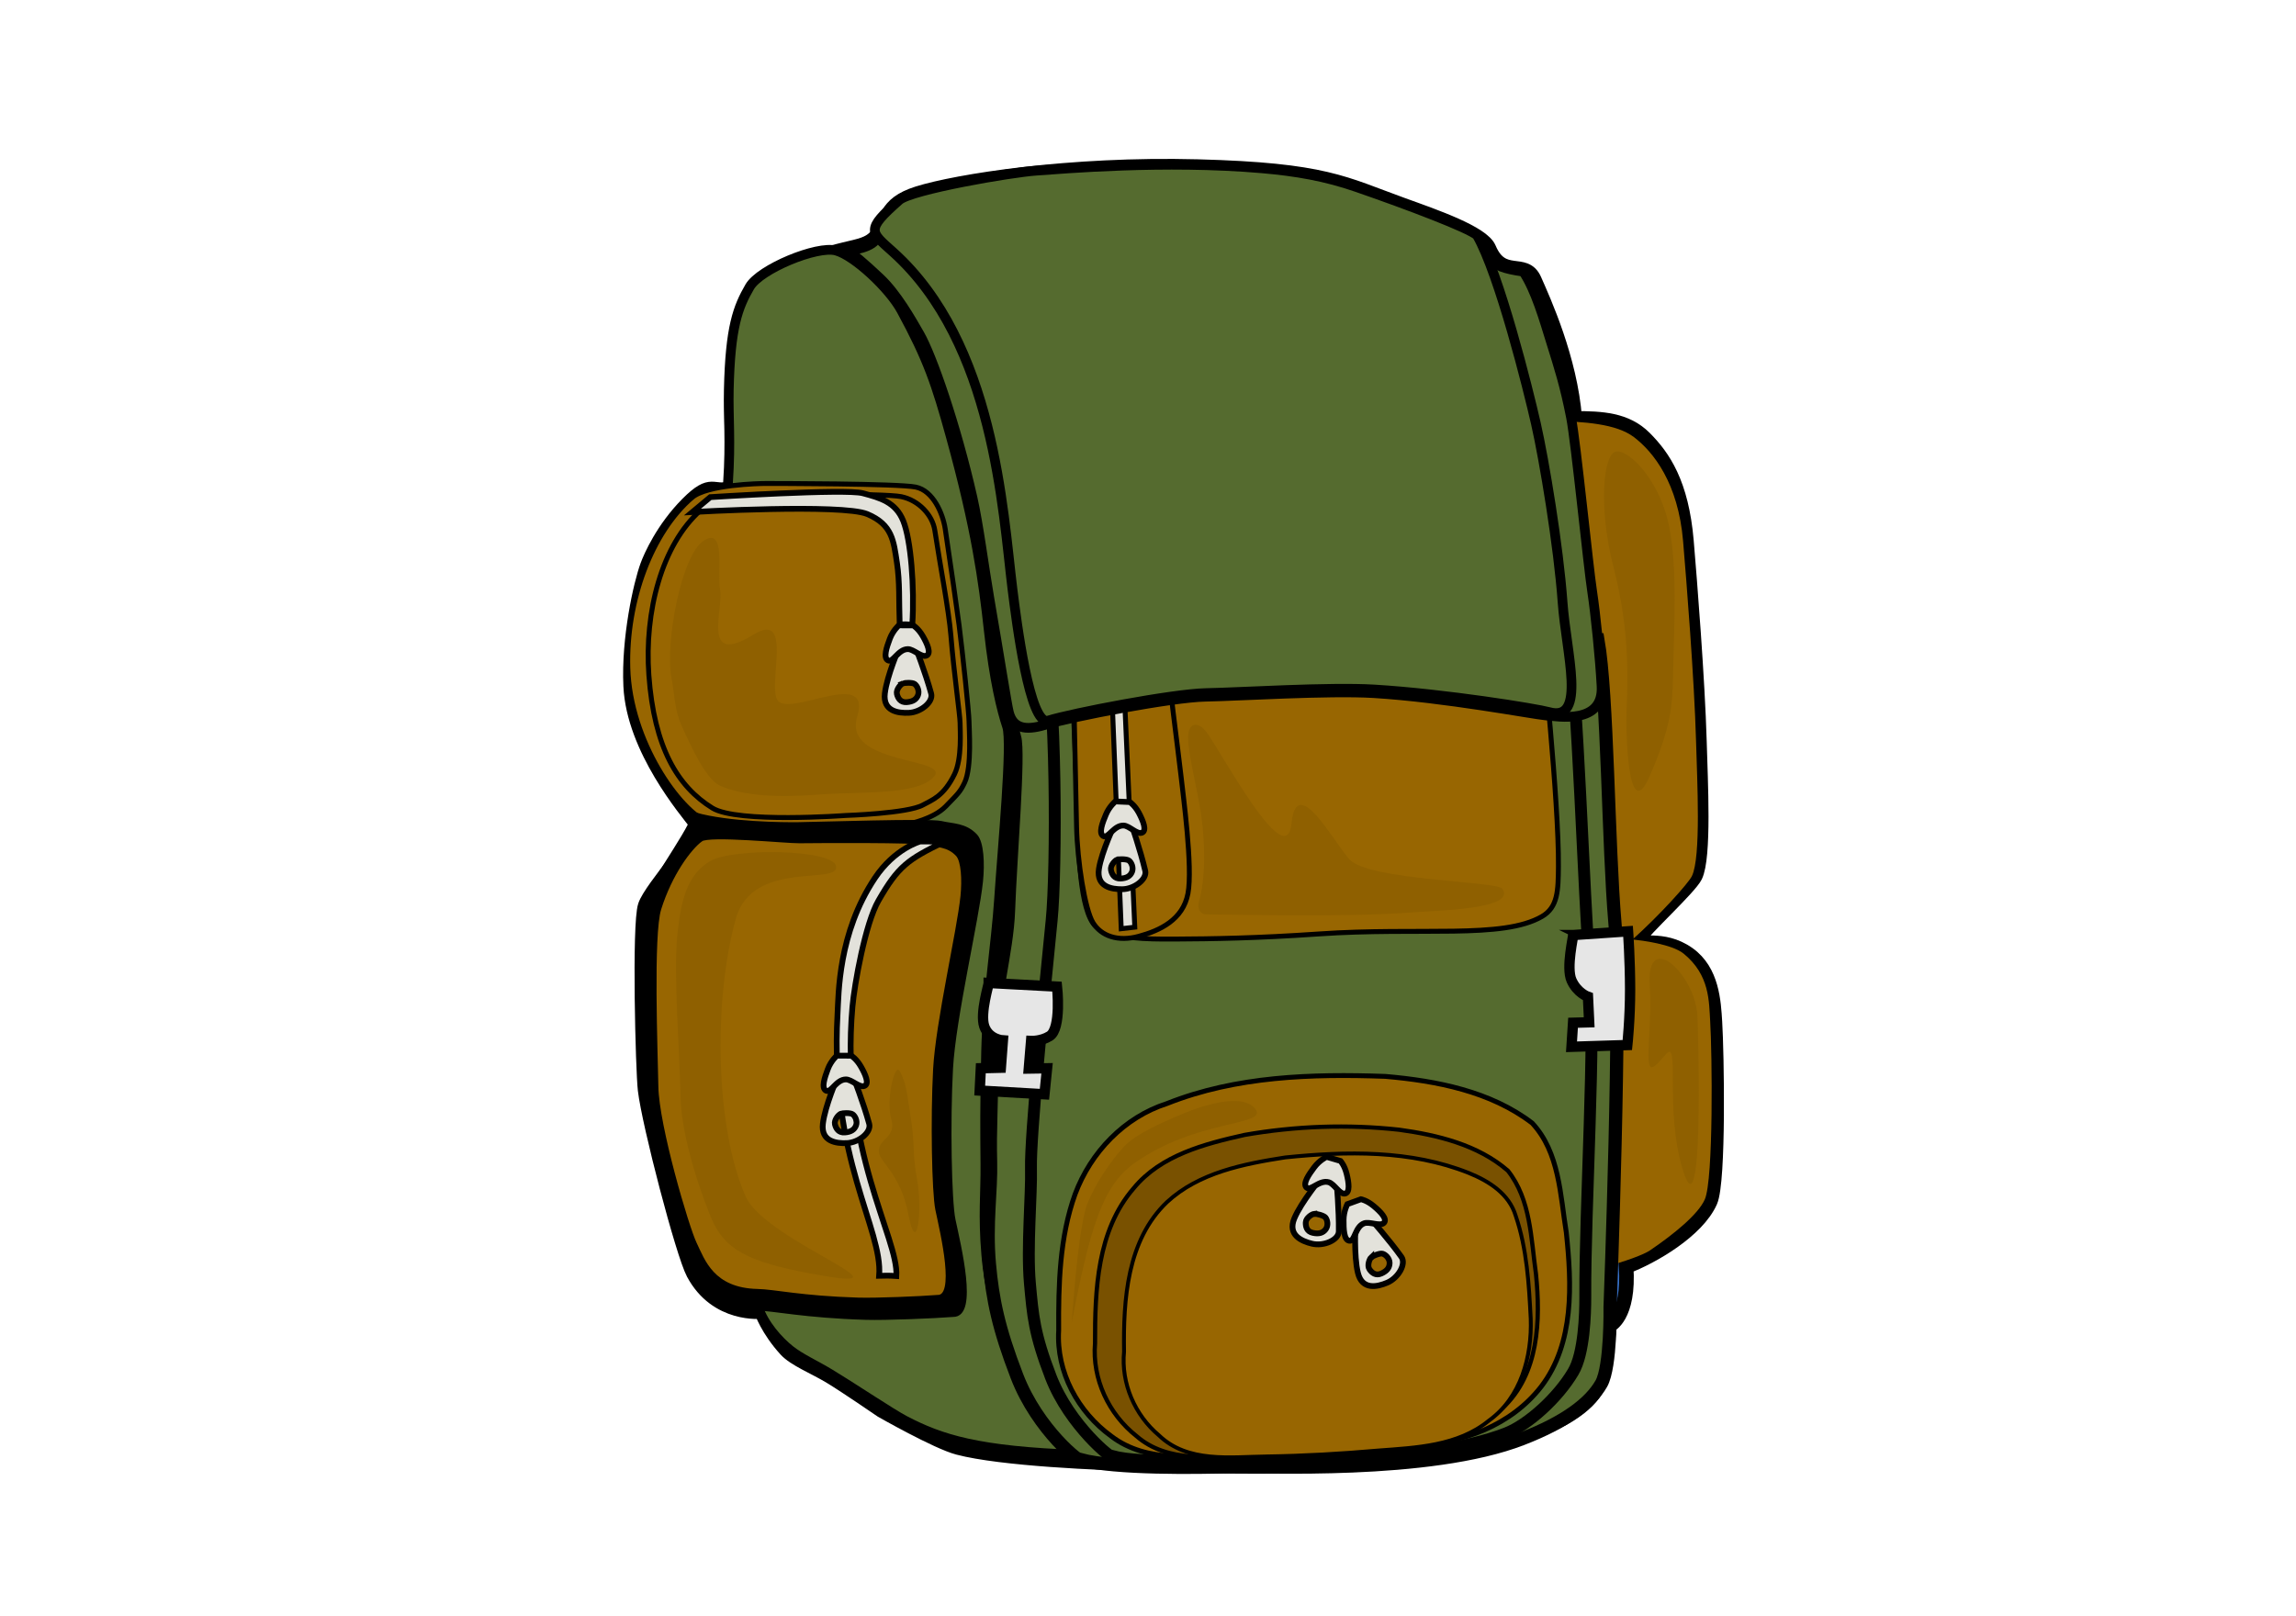 <?xml version="1.0" encoding="UTF-8" standalone="no"?>
<svg
   xmlns:dc="http://purl.org/dc/elements/1.1/"
   xmlns:cc="http://creativecommons.org/ns#"
   xmlns:rdf="http://www.w3.org/1999/02/22-rdf-syntax-ns#"
   xmlns:svg="http://www.w3.org/2000/svg"
   xmlns="http://www.w3.org/2000/svg"
   xmlns:sodipodi="http://sodipodi.sourceforge.net/DTD/sodipodi-0.dtd"
   xmlns:inkscape="http://www.inkscape.org/namespaces/inkscape"
   id="svg4381"
   viewBox="0 0 472.441 332.598"
   version="1.0"
   sodipodi:docname="backpack.svg"
   width="125mm"
   height="88mm"
   inkscape:version="1.0.2-2 (e86c870879, 2021-01-15)">
  <defs
     id="defs55" />
  <sodipodi:namedview
     pagecolor="#ffffff"
     bordercolor="#666666"
     borderopacity="1"
     objecttolerance="10"
     gridtolerance="10"
     guidetolerance="10"
     inkscape:pageopacity="0"
     inkscape:pageshadow="2"
     inkscape:window-width="1920"
     inkscape:window-height="1017"
     id="namedview53"
     showgrid="false"
     units="mm"
     inkscape:zoom="1.5287237"
     inkscape:cx="83.005178"
     inkscape:cy="96.874805"
     inkscape:window-x="-8"
     inkscape:window-y="-8"
     inkscape:window-maximized="1"
     inkscape:current-layer="svg4381" />
  <g
     id="layer1"
     transform="translate(-107.098,-170.043)">
    <path
       id="path2893"
       d="m 257.4,270.51 c 2.11,-3.6 -4.16,-36.26 8.72,-43.28 13.79,-7.52 18.3,-5.14 21.32,-8.62 2.5,-2.89 1.35,-6.5 8.5,-8.74 8.02,-2.52 31.23,-6.23 57.6,-5.54 26.24,0.69 30.04,3.52 42.23,7.92 6.57,2.37 16.36,5.74 17.69,8.91 2.77,6.57 7.41,2.04 9.36,6.49 1.91,4.33 7.36,16.26 8.31,28.5 5.53,0.01 10.53,0.22 14.36,4.05 3.83,3.84 7.61,9.3 8.62,21.2 0.7,8.25 2.3,28.47 2.67,41.18 0.23,8.27 1.05,23.85 -0.86,27.78 -1.15,2.37 -10.79,11.17 -11.7,12.96 -0.28,1.79 4.86,-0.78 10.29,3.09 4.9,3.5 5.2,9.83 5.46,13.97 0.39,6.29 0.86,32.79 -0.96,36.92 -2.66,6.05 -11.99,11.44 -17.31,13.43 0.71,10.46 -3.44,12.11 -3.44,12.11 0,0 -0.77,10.62 -3.3,14.07 -2.88,3.93 -9.52,7.51 -20.33,10.42 -23.61,6.36 -65.47,4.2 -71.85,4.05 -9.35,-0.21 -29.61,-1.07 -38.52,-3.41 -4.37,-1.14 -15.77,-7.65 -15.77,-7.65 0,0 -7.43,-5.11 -10.63,-7.03 -3.19,-1.91 -7.26,-3.52 -9.04,-5.47 -3.75,-4.11 -5.01,-7.85 -5.01,-7.85 0,0 -9.26,1.06 -14.02,-7.86 -2.17,-4.06 -9.12,-30.7 -9.95,-37.74 -0.46,-3.86 -1.26,-34.09 0.02,-37.92 1.28,-3.83 11.92,-15.03 10.54,-16.85 -1.96,-2.58 -12.93,-15.4 -13.53,-28.36 -0.46,-9.76 2.06,-21.01 3.46,-24.8 0.67,-1.82 3.17,-7.55 8.24,-12.67 5.08,-5.12 5.16,-2.03 8.83,-3.26 z"
       fill-rule="evenodd"
       stroke="#000000"
       stroke-width="3"
       fill="#3771c8" />
    <path
       id="path16531"
       fill-rule="evenodd"
       fill="#986601"
       d="m 403.31,256 c 13.89,1.82 32.88,-1.38 39.97,3.99 4.06,3.07 9.13,9.51 10.14,21.41 0.7,8.26 2.31,28.47 2.67,41.19 0.23,8.27 1.05,23.85 -0.86,27.78 -0.7,1.44 -6.61,8.04 -12.47,13.27 -4.02,0.22 -10.35,-0.31 -40.15,-3.35 3.8,-25.56 0.95,-90.9 0.7,-104.29 z" />
    <path
       id="path17420"
       fill-rule="evenodd"
       fill="#986601"
       d="m 420.4,361.46 c 11.06,0.97 16.2,1.3 22.79,1.96 1.67,0.17 7.96,0.95 10.35,2.9 5.39,4.4 5.2,9.82 5.46,13.97 0.39,6.29 0.71,32.48 -1.11,36.61 -1.36,3.08 -6.34,7.13 -11.29,10.5 -2.42,1.65 -15.24,5.87 -25.41,5.49 -1.81,-10.07 -1.43,-68.71 -0.79,-71.43 z" />
    <path
       id="path3798"
       d="m 329.11,469.47 c -20.91,-0.72 -28.49,-3.23 -35.78,-7.03 -2.94,-1.54 -9.78,-6.18 -15.56,-9.7 -2.84,-1.73 -5.91,-3.09 -8.09,-4.81 -2.47,-1.96 -5.44,-5.34 -6.58,-8.84 -1.29,-3.96 -8.42,-136.38 -6.2,-169.74 0.58,-8.69 0.03,-13.4 0.16,-19.12 0.29,-12.88 1.85,-16.92 4.3,-21.15 2.11,-3.66 13.86,-8.54 17.77,-7.47 3.76,1.03 10.96,7.72 13.47,12.34 5.41,9.97 7.12,14.96 10.16,26 5.21,18.9 6.68,29.6 7.8,39.88 1.11,10.2 2.66,16.42 3.77,19.75 1.12,3.34 -0.94,24.77 -1.67,35.72 -0.58,8.72 -2.38,19.87 -2.65,31.08 -0.27,11.48 -0.21,16.25 -0.15,23.26 0.06,5.87 -0.52,10.44 0.18,18.64 0.63,7.38 2.69,14.68 4.56,19.73 4.27,11.57 15.06,22.58 14.51,21.46 z"
       fill-rule="evenodd"
       stroke="#000000"
       stroke-width="2"
       fill="#556b2f" />
    <path
       id="path5572"
       d="m 249.48,272.45 c -8.22,7.08 -13.59,21.1 -13.2,35.06 0.43,15.26 10.85,29.55 16.44,31.72 3.78,1.47 41.5,0.34 41.5,0.34 0,0 4.93,-0.96 7.46,-3.55 2.52,-2.6 2.99,-2.97 3.91,-4.92 1.53,-3.24 0.9,-11.18 0.9,-12.66 0,-1.48 -1.3,-13.94 -2.05,-19.77 -0.33,-2.57 -1.77,-12.66 -2.85,-19.79 -0.48,-3.13 -2.47,-7.85 -6.07,-8.59 -3.61,-0.74 -29.37,-0.74 -30.81,-0.74 -1.44,0 -12.13,0.23 -15.23,2.9 z"
       fill-rule="evenodd"
       stroke="#000000"
       stroke-width="1.014px"
       fill="#986601" />
    <path
       id="path5574"
       d="m 251.3,275.04 c -8.08,7.13 -11.62,20.97 -10.69,33.93 1.08,14.95 5.93,22.97 13.07,27.38 5.16,3.18 27.43,1.53 27.43,1.53 0,0 12.77,-0.41 15.9,-2.16 1.88,-1.05 4.24,-1.73 6.5,-6.35 1.57,-3.22 1.14,-9.08 1.14,-10.56 0,-1.48 -1.29,-10.43 -1.89,-17.97 -0.42,-5.19 -2.26,-14.69 -3.31,-21.65 -0.47,-3.13 -3.31,-6.19 -6.91,-6.93 -3.61,-0.74 -28.17,-0.44 -29.61,-0.44 -1.44,0 -8.56,0.5 -11.63,3.22 z"
       fill-rule="evenodd"
       stroke="#000000"
       stroke-width="1.014px"
       fill="#986601" />
    <path
       id="path5591"
       d="m 253.26,272.36 c 0,0 27.81,-1.77 31.38,-0.8 3.58,0.96 6.75,1.82 8.31,5.68 1.57,3.86 2.36,13.56 1.87,21.38 -1.65,-0.12 -1.05,-0.08 -2.6,-0.06 -0.18,-5.04 0.06,-8.58 -0.57,-12.75 -0.68,-4.47 -0.94,-7.79 -6.08,-9.96 -5.15,-2.17 -35.98,-0.43 -35.98,-0.43 z"
       fill-rule="evenodd"
       stroke="#000000"
       stroke-width="1.188"
       fill="#e3e2db" />
    <path
       id="path5597"
       d="m 295.41,303.05 -3.22,0.11 c 0,0 -2.6,5.98 -3.02,9.6 -0.43,3.7 2.77,4.09 4.95,3.99 2.45,-0.11 5.06,-2.24 4.58,-3.97 -1.14,-4.19 -3.29,-9.73 -3.29,-9.73 z m -2.56,7.66 c 0.37,-0.15 1.95,-0.23 2.43,0.09 0.54,0.37 1.04,1.41 0.72,2.3 -0.32,0.88 -1.04,1.36 -2.33,1.46 -1.28,0.1 -1.81,-0.81 -2.02,-1.69 -0.2,-0.88 0.74,-1.97 1.2,-2.16 z"
       fill-rule="evenodd"
       stroke="#000000"
       stroke-width="1.188"
       fill="#e3e2db" />
    <path
       id="path5595"
       d="m 292.04,298.75 c 0,0 -1.21,1.06 -1.85,2.77 -0.64,1.71 -1.4,3.89 -0.37,4.44 1.03,0.55 2.08,-2.32 4.09,-2.32 1.2,0 2.84,1.8 3.84,1.33 1.01,-0.47 0.15,-2.41 -0.77,-4 -0.91,-1.58 -1.96,-2.21 -1.96,-2.21 z"
       fill-rule="evenodd"
       stroke="#000000"
       stroke-width="1.188"
       fill="#e3e2db" />
    <path
       id="path10045"
       stroke-width="0.977px"
       stroke="#000000"
       fill-rule="evenodd"
       d="m 250.08,337.73 c -1.58,4.62 -10.21,15.74 -10.77,19.76 -0.82,5.94 -0.5,22.42 -0.37,29.96 0.14,8.77 7.73,37.65 9.49,41.24 1.85,3.79 3.94,10.36 14.22,10.58 3.76,0.08 9.89,1.54 22.64,1.93 4.1,0.12 13.99,-0.29 17.92,-0.6 4.64,0.14 1.14,-14.14 0.01,-19.49 -0.81,-3.82 -1.11,-20.3 -0.51,-31.2 0.58,-10.45 5.37,-30.72 6.17,-38.51 0.37,-3.65 0.17,-7.9 -1.1,-9.27 -2.11,-2.27 -4.67,-2.06 -7.06,-2.63 -2.39,-0.57 -25.17,0.2 -29.39,0.25 -3,0.04 -14.26,-0.04 -21.25,-2.02 z" />
    <path
       id="path10049"
       d="m 251.3,342.82 c -2.36,1.75 -6.3,7 -8.59,14.27 -1.66,5.29 -0.71,29.62 -0.59,36.6 0.13,8.1 6.3,28.99 7.9,32.31 1.69,3.5 3.6,9.58 12.97,9.78 3.43,0.07 9.02,1.43 20.66,1.78 3.75,0.11 12.77,-0.26 16.36,-0.55 4.23,0.13 1.04,-13.08 0,-18.03 -0.73,-3.53 -1,-18.78 -0.46,-28.86 0.52,-9.66 4.9,-28.42 5.63,-35.62 0.34,-3.37 0.15,-7.31 -1,-8.57 -1.93,-2.1 -4.27,-1.91 -6.45,-2.43 -2.18,-0.53 -22.3,-0.39 -26.15,-0.35 -2.74,0.04 -18.59,-1.59 -20.28,-0.33 z"
       fill-rule="evenodd"
       stroke="#000000"
       stroke-width="0.897px"
       fill="#986601" />
    <path
       id="path10051"
       d="m 301.49,343.25 c -7.63,3.68 -9.57,5.09 -13.63,12.15 -2.73,4.74 -4.95,17.27 -5.36,21.85 -2.61,29.44 9.53,47.6 9.04,55.42 -1.65,-0.11 -1.99,-0.08 -3.54,-0.05 0.79,-9.6 -10.2,-24.09 -8.57,-53.8 0.24,-4.22 0.1,-16.69 7.7,-28.07 4.07,-6.1 9.32,-7.52 9.32,-7.52 z"
       fill-rule="evenodd"
       stroke="#000000"
       stroke-width="1.188"
       fill="#e3e2db" />
    <g
       id="g10057"
       fill-rule="evenodd"
       transform="translate(-298.58,292.33)"
       stroke="#000000"
       stroke-width="1.188"
       fill="#e3e2db">
      <path
         id="path10053"
         d="m 581.24,99.284 -3.22,0.11 c 0,0 -2.6,5.976 -3.02,9.596 -0.43,3.7 2.77,4.09 4.95,3.99 2.45,-0.11 5.06,-2.24 4.58,-3.97 -1.14,-4.19 -3.29,-9.726 -3.29,-9.726 z m -2.56,7.656 c 0.37,-0.15 1.95,-0.23 2.43,0.1 0.53,0.36 1.04,1.41 0.72,2.29 -0.33,0.89 -1.05,1.37 -2.33,1.46 -1.28,0.1 -1.81,-0.81 -2.02,-1.69 -0.2,-0.88 0.74,-1.97 1.2,-2.16 z" />
      <path
         id="path10055"
         d="m 577.87,94.979 c 0,0 -1.21,1.064 -1.85,2.771 -0.64,1.708 -1.41,3.9 -0.37,4.44 1.03,0.55 2.08,-2.319 4.09,-2.319 1.2,0 2.83,1.799 3.84,1.329 1.01,-0.47 0.15,-2.409 -0.77,-3.993 -0.91,-1.584 -1.96,-2.213 -1.96,-2.213 z" />
    </g>
    <g
       id="g14642"
       stroke="#000000"
       transform="translate(-637.9,293.43)"
       fill="#556b2f"
       fill-rule="evenodd">
      <path
         id="path11953"
         stroke-width="2.715"
         d="m 967.26,177.02 c 7.34,1.93 23.9,1.66 31.55,1.45 5.19,-0.15 40.29,1.69 59.39,-5.74 8.8,-3.4 14,-7.3 16.3,-11.35 2,-3.57 1.8,-15.75 1.8,-15.75 0,0 2.4,-63.37 1,-79.051 -1.4,-16.131 -1.5,-46.975 -3.5,-58.313 -62.1,-1.382 -86.9,2.679 -122.94,-0.242 1.11,10.144 1.93,17.065 2.91,20.352 0.98,3.286 -0.87,24.625 -1.25,35.607 -0.3,8.754 -3.45,18.451 -3.45,29.678 0,11.489 -0.43,15.099 -0.24,22.109 0.16,5.87 -0.98,12.76 -0.25,20.92 0.66,7.36 1.87,13.31 5.67,23.17 4.31,11.17 13.49,18.25 13.01,17.16 z" />
      <path
         id="path11960"
         stroke-width="2.446"
         d="m 973.76,176.28 c 6.61,1.74 20.72,0.69 27.64,0.5 4.7,-0.13 36.3,1.52 53.5,-5.17 4.6,-1.78 10.7,-7.36 13.8,-12.62 2.3,-3.8 2.5,-12.18 2.5,-15.24 -0.1,-18.92 2.2,-53.675 0.9,-67.806 -1.2,-14.538 -2.5,-58.058 -4.4,-68.275 -55.9,-1.246 -75.04,1.607 -107.92,0.588 2.62,9.948 2.66,47.526 1.61,57.822 -1.57,15.519 -4.42,44.651 -4.25,50.971 0.15,5.29 -0.88,16.33 -0.22,23.69 0.6,6.63 0.88,10.38 4.3,19.26 3.88,10.07 12.97,17.26 12.54,16.28 z" />
    </g>
    <path
       id="path14681"
       d="m 310.53,372.35 14.07,0.75 c 0,0 0.96,8.66 -1.52,10.19 -1.77,1.1 -3.82,1 -3.82,1 l -0.47,5.68 3.76,-0.06 -0.54,5.35 -13.32,-0.76 0.23,-4.6 4.12,-0.1 0.42,-5.63 c 0,0 -2.88,-0.17 -3.83,-2.88 -0.94,-2.72 1.02,-8.83 0.9,-8.94 z"
       fill-rule="evenodd"
       stroke="#000000"
       stroke-width="2.124"
       fill="#e6e6e6" />
    <path
       id="path15568"
       d="m 430.79,362.49 11.31,-0.77 c 0,0 0.41,5.8 0.42,11.89 0.01,6.09 -0.57,11.52 -0.57,11.52 l -11.49,0.36 0.32,-4.95 3.32,-0.09 -0.25,-5.26 c 0,0 -2.2,-0.75 -3.38,-3.37 -1.18,-2.62 0.45,-9.22 0.32,-9.33 z"
       fill-rule="evenodd"
       stroke="#000000"
       stroke-width="2.124"
       fill="#e6e6e6" />
    <path
       id="path22048"
       d="m 327.53,306.17 c 0,0 1.28,29.34 1.37,33.74 0.14,7.09 0.67,19.25 4.18,21.17 3.98,2.17 9.62,2.27 15.6,2.24 7.88,-0.04 17.1,-0.18 29.68,-1.05 21.03,-1.46 37.9,1.11 46.01,-3.59 3.32,-1.92 3.35,-5.39 3.4,-10.29 0.12,-13.32 -3.4,-46.37 -3.55,-48.28 -2.25,0.49 -26.55,-3.61 -52.13,-2.21 -23.01,1.27 -44.7,8.42 -44.56,8.27 z"
       fill-rule="evenodd"
       stroke="#000000"
       stroke-width="1.01px"
       fill="#986601" />
    <path
       id="path22046"
       d="m 327.9,306.08 c 0,0 0.63,29.72 0.72,34.12 0.15,7.08 1.71,17.01 3.38,19.75 1.67,2.73 5.13,3.98 9.45,2.79 4.33,-1.18 9.06,-3.39 10.09,-8.8 1.03,-5.41 -1,-20.26 -1.45,-24.36 -0.55,-4.91 -2.68,-20.73 -3.22,-28.06 -4.28,0.92 -19.27,4.9 -18.97,4.56 z"
       fill-rule="evenodd"
       stroke="#000000"
       stroke-width="1.01px"
       fill="#986601" />
    <path
       id="path22936"
       d="m 335.54,304.01 2.49,-0.56 2.57,57.42 -2.79,0.32 z"
       fill-rule="evenodd"
       stroke="#000000"
       stroke-width="1.01px"
       fill="#e3e2db" />
    <path
       id="path22949"
       d="m 339.82,339.42 -3.23,-0.01 c 0,0 -2.82,5.88 -3.37,9.47 -0.56,3.69 2.62,4.2 4.8,4.18 2.45,-0.02 5.14,-2.05 4.73,-3.8 -0.99,-4.23 -2.93,-9.84 -2.93,-9.84 z m -2.85,7.55 c 0.38,-0.13 1.97,-0.15 2.43,0.19 0.52,0.39 0.98,1.45 0.63,2.32 -0.35,0.87 -1.09,1.33 -2.38,1.38 -1.28,0.05 -1.78,-0.88 -1.95,-1.77 -0.17,-0.89 0.8,-1.94 1.27,-2.12 z"
       fill-rule="evenodd"
       stroke="#000000"
       stroke-width="1.188"
       fill="#e3e2db" />
    <path
       id="path22951"
       d="m 336.6,334.99 c 0,0 -1.24,1.02 -1.94,2.7 -0.71,1.69 -1.55,3.84 -0.54,4.43 1.01,0.58 2.16,-2.24 4.18,-2.17 1.19,0.04 2.76,1.91 3.79,1.47 1.02,-0.43 0.23,-2.4 -0.62,-4.02 -0.86,-1.62 -1.89,-2.28 -1.89,-2.28 z"
       fill-rule="evenodd"
       stroke="#000000"
       stroke-width="1.188"
       fill="#e3e2db" />
    <g
       id="g14638"
       fill-rule="evenodd"
       transform="translate(-556.09,348.9)"
       stroke="#000000"
       stroke-width="2"
       fill="#556b2f">
      <path
         id="path10973"
         d="m 843.34,-129.41 c -1.62,2.04 -6.54,2.06 -5.56,2.31 0.47,0.12 3.25,2.44 6.5,5.52 3.42,3.23 6.39,8.49 8.13,11.53 2.56,4.48 7.46,18.543 10.89,33.634 1.23,5.436 2.37,14.328 3.45,20.601 2.02,11.668 3.63,22.081 4.05,23.643 0.99,3.703 4.12,3.554 7.92,2.37 4.88,-1.523 25.76,-5.542 32.47,-5.66 6.69,-0.117 25.38,-1.303 34.66,-0.739 14.62,0.892 32.65,4.334 35.34,4.579 2.68,0.244 11.97,1.904 11.55,-5.999 -0.31,-5.792 -1.25,-15.017 -1.93,-19.452 -0.83,-5.345 -3.33,-30.654 -4.36,-35.903 -1.28,-6.56 -2.54,-10.444 -4.03,-15.224 -1.52,-4.91 -3.22,-10.88 -5.77,-14.74 -8.69,-1.24 -5.08,-2.78 -9.68,-6.75 -1.73,-1.52 -13.79,-6.11 -24.69,-9.89 -6.48,-2.25 -12.49,-3.27 -19.61,-3.89 -20.05,-1.75 -40.99,0.11 -46.39,0.48 -5.17,0.36 -25.76,3.88 -28.2,6.07 -2.42,2.17 -3.68,6.17 -4.74,7.51 z" />
      <path
         id="path11879"
         d="m 846.93,-127 c 20.89,18.76 22.58,53.247 24.59,69.407 0.83,6.634 3.55,28.229 7.35,27.046 4.88,-1.524 25.76,-5.542 32.47,-5.661 6.69,-0.117 25.37,-1.302 34.65,-0.739 14.62,0.893 33.35,3.925 35.95,4.645 7.81,2.165 3.52,-12.081 2.77,-22.665 -0.82,-11.429 -3.77,-29.168 -5.48,-36.703 -1.61,-7.097 -7.52,-30.78 -12.12,-38.76 -1.72,-1.52 -13.78,-6.11 -24.69,-9.89 -6.48,-2.25 -12.48,-3.28 -19.6,-3.9 -20.05,-1.74 -40.99,0.12 -46.39,0.49 -5.17,0.35 -25.74,3.89 -28.21,6.07 -7,6.18 -5.95,6.47 -1.29,10.66 z" />
    </g>
    <path
       id="path23118"
       d="m 361.79,469.65 c -8.7,0.02 -18.6,1.66 -26.02,-4.01 -6.86,-4.97 -11.35,-13.22 -10.83,-21.79 -0.06,-9.41 0.16,-19.12 3.39,-28.06 3.21,-8.58 10.08,-15.8 18.89,-18.62 14.21,-5.66 29.84,-6.13 44.94,-5.59 10.55,0.92 21.62,3.05 30.21,9.61 5.62,6.04 5.77,14.82 7.02,22.51 1.12,10.65 1.69,22.73 -5.15,31.71 -6.15,7.95 -16.27,11.81 -26.11,11.98 -12.07,1.28 -24.2,2.09 -36.34,2.26 z"
       fill-rule="evenodd"
       stroke="#000000"
       stroke-width="1px"
       fill="#986601" />
    <path
       id="path23120"
       d="m 364.36,469.75 c -7.87,0.05 -16.95,1.49 -23.41,-4.14 -5.74,-4.52 -9.14,-11.77 -8.53,-19.1 -0.02,-10.98 0.4,-23.18 7.97,-31.93 5.6,-6.8 14.58,-9.11 22.82,-10.96 10.47,-1.83 21.24,-2.22 31.8,-1.06 7.9,1.09 16.21,3.09 22.36,8.43 4.74,5.98 4.75,14.02 5.78,21.24 0.96,9.52 0.63,20.61 -6.88,27.62 -5.64,5.63 -13.71,7.86 -21.49,8.06 -10.11,1.02 -20.26,1.69 -30.42,1.84 z"
       fill-rule="evenodd"
       stroke="#000000"
       stroke-width="0.867px"
       fill="#795100" />
    <path
       id="path23122"
       d="m 367.71,469.8 c -7.48,0.1 -16.21,1.37 -22.14,-4.34 -4.98,-4.18 -7.81,-10.72 -7.18,-17.22 -0.16,-10.69 0.6,-22.94 8.84,-30.79 6.56,-6.07 15.76,-7.85 24.31,-9.19 12.6,-1.29 25.83,-1.58 37.79,3.2 4.15,1.68 8.3,4.29 9.65,8.82 2.31,6.78 2.73,14.07 3.09,21.17 0.27,7.77 -2.01,16.23 -8.61,20.98 -6.38,5.23 -14.92,5.56 -22.76,6.15 -7.65,0.67 -15.32,1.11 -22.99,1.22 z"
       fill-rule="evenodd"
       stroke="#000000"
       stroke-width="0.796px"
       fill="#986601" />
    <g
       id="g2912"
       fill="#8f6000"
       fill-rule="evenodd">
      <path
         id="path20103"
         d="m 451.33,309.81 c 0.24,-11.29 0.95,-22.46 -0.75,-31.3 -1.69,-8.83 -7.62,-15.45 -10.67,-15.57 -3.05,-0.12 -3.92,11.81 -0.82,23.79 3.1,11.99 3.06,21.32 2.71,29.26 -0.2,4.66 0.23,24.05 4.69,13.92 4.47,-10.14 4.73,-14.88 4.84,-20.1 z" />
      <path
         id="path20105"
         d="m 446.4,384.33 c -0.36,6.51 0.12,6.65 3.43,2.75 3.06,-3.6 -0.25,10.96 3.43,23.4 4.38,14.85 3.36,-26 3.11,-31.33 -0.39,-8.45 -10.49,-18.01 -9.81,-6.41 0.19,3.18 0.18,5.25 -0.16,11.59 z" />
      <path
         id="path5584"
         d="m 252,281.25 c -4.66,2.8 -8.03,20.88 -6.77,28.04 0.72,4.04 0.67,6.9 2.12,10.12 2.21,4.88 5.14,11.12 7.92,12.34 4.6,2.03 11.51,2.51 20.05,1.84 8.54,-0.68 20.61,0.25 23.98,-3.72 3.37,-3.97 -18.87,-2.35 -15.82,-12.33 3.12,-10.2 -13.86,0.14 -16.36,-3.34 -2.18,-3.04 3.34,-18.66 -4.98,-13.54 -10.86,6.7 -6.11,-5.24 -6.87,-9.27 -0.67,-3.54 1.25,-12.87 -3.27,-10.14 z" />
      <path
         id="path10061"
         d="m 292.19,390.43 c 1.54,2.67 1.59,5.37 2.25,9.27 1,5.84 0.3,7.39 1.35,13.01 1.22,6.6 -0.08,16.22 -1.78,7.28 -1.59,-8.34 -5.88,-10.72 -6.07,-12.81 -0.24,-2.84 3.72,-2.89 2.54,-6.86 -1.14,-3.85 0.74,-11.56 1.71,-9.89 z" />
      <path
         id="path10948"
         d="m 253.2,347.28 c -4.66,2.8 -6.07,7.85 -6.8,16.05 -0.67,7.52 0.5,22.58 0.74,32.58 0.15,6.31 2.53,15.38 6.01,24.12 2.48,6.21 6.07,9.21 18.73,11.73 27.97,5.56 -7.05,-5.89 -11.32,-15.41 -6.22,-13.86 -6.78,-40.16 -2.06,-57.21 3.4,-12.29 21.4,-6.8 20.63,-10.83 -0.67,-3.54 -21.41,-3.76 -25.93,-1.03 z" />
      <path
         id="path22993"
         d="m 372.85,339.5 c 1.05,-10.64 8.86,4.16 11.97,7.46 4.06,4.3 30.28,4.43 31.4,5.99 3.07,4.26 -13.62,4.5 -19.08,4.91 -13.33,1.02 -37.05,0.38 -41.86,0.38 -1.14,0 -1.91,-1.15 -1.5,-2.53 1.48,-4.97 1.31,-12.77 0.38,-18.57 -0.83,-5.24 -2.51,-11.61 -2.58,-15.12 -0.07,-3.37 2.03,-3.59 3.74,-1.34 3.09,4.09 16.48,29.46 17.53,18.82 z" />
      <path
         id="path24032"
         d="m 365.45,398.35 c -2.63,-3.6 -11.32,-0.73 -16.34,1.5 -2.51,1.11 -8.22,3.47 -10.74,6.19 -2.69,2.9 -5.85,7.56 -7.48,11.62 -1.14,2.85 -2.23,10.37 -3.28,24.66 3.86,-20.04 6.48,-28.26 12.82,-32.81 12.74,-9.15 27.55,-7.71 25.02,-11.16 z" />
    </g>
    <path
       id="path24034"
       fill-rule="evenodd"
       fill="#986601"
       d="m 366.56,433.6 c 1.05,-10.64 11.85,13.52 14.97,16.82 4.06,4.3 30.28,4.43 31.4,5.99 3.07,4.26 -13.62,4.5 -19.09,4.91 -13.33,1.02 -29.55,1.51 -34.36,1.51 -7.88,0 -14.51,0.25 -15.06,-19.22 -0.15,-5.3 3.93,-14.62 3.86,-18.13 -0.06,-3.37 2.04,-3.59 3.74,-1.34 1.32,1.74 0.38,13.34 4.81,15.01 7.6,2.85 9.12,0.56 9.73,-5.55 z" />
    <g
       id="g24036"
       transform="translate(-202.02,318.92)"
       fill="#e3e2db">
      <g
         id="g24048"
         fill-rule="evenodd"
         transform="matrix(0.961,0.277,-0.277,0.961,53.063,-162.12)"
         stroke="#000000"
         stroke-width="1.188"
         fill="#e3e2db">
        <path
           id="path24038"
           d="m 581.24,99.284 -3.22,0.11 c 0,0 -2.6,5.976 -3.02,9.596 -0.43,3.7 2.77,4.09 4.95,3.99 2.45,-0.11 5.06,-2.24 4.58,-3.97 -1.14,-4.19 -3.29,-9.726 -3.29,-9.726 z m -2.56,7.656 c 0.37,-0.15 1.95,-0.23 2.43,0.1 0.53,0.36 1.04,1.41 0.72,2.29 -0.33,0.89 -1.05,1.37 -2.33,1.46 -1.28,0.1 -1.81,-0.81 -2.02,-1.69 -0.2,-0.88 0.74,-1.97 1.2,-2.16 z" />
        <path
           id="path24040"
           d="m 577.87,94.979 c 0,0 -1.21,1.064 -1.85,2.771 -0.64,1.708 -1.41,3.9 -0.37,4.44 1.03,0.55 2.08,-2.319 4.09,-2.319 1.2,0 2.83,1.799 3.84,1.329 1.01,-0.47 0.15,-2.409 -0.77,-3.993 -0.91,-1.584 -1.96,-2.213 -1.96,-2.213 z" />
      </g>
    </g>
    <g
       id="g24042"
       fill-rule="evenodd"
       transform="matrix(0.938,-0.347,0.347,0.938,-190.66,529.31)"
       stroke="#000000"
       stroke-width="1.188"
       fill="#e3e2db">
      <path
         id="path24044"
         d="m 581.24,99.284 -3.22,0.11 c 0,0 -2.6,5.976 -3.02,9.596 -0.43,3.7 2.77,4.09 4.95,3.99 2.45,-0.11 5.06,-2.24 4.58,-3.97 -1.14,-4.19 -3.29,-9.726 -3.29,-9.726 z m -2.56,7.656 c 0.37,-0.15 1.95,-0.23 2.43,0.1 0.53,0.36 1.04,1.41 0.72,2.29 -0.33,0.89 -1.05,1.37 -2.33,1.46 -1.28,0.1 -1.81,-0.81 -2.02,-1.69 -0.2,-0.88 0.74,-1.97 1.2,-2.16 z" />
      <path
         id="path24046"
         d="m 577.87,94.979 c 0,0 -1.21,1.064 -1.85,2.771 -0.64,1.708 -1.41,3.9 -0.37,4.44 1.03,0.55 2.08,-2.319 4.09,-2.319 1.2,0 2.83,1.799 3.84,1.329 1.01,-0.47 0.15,-2.409 -0.77,-3.993 -0.91,-1.584 -1.96,-2.213 -1.96,-2.213 z" />
    </g>
  </g>
</svg>
